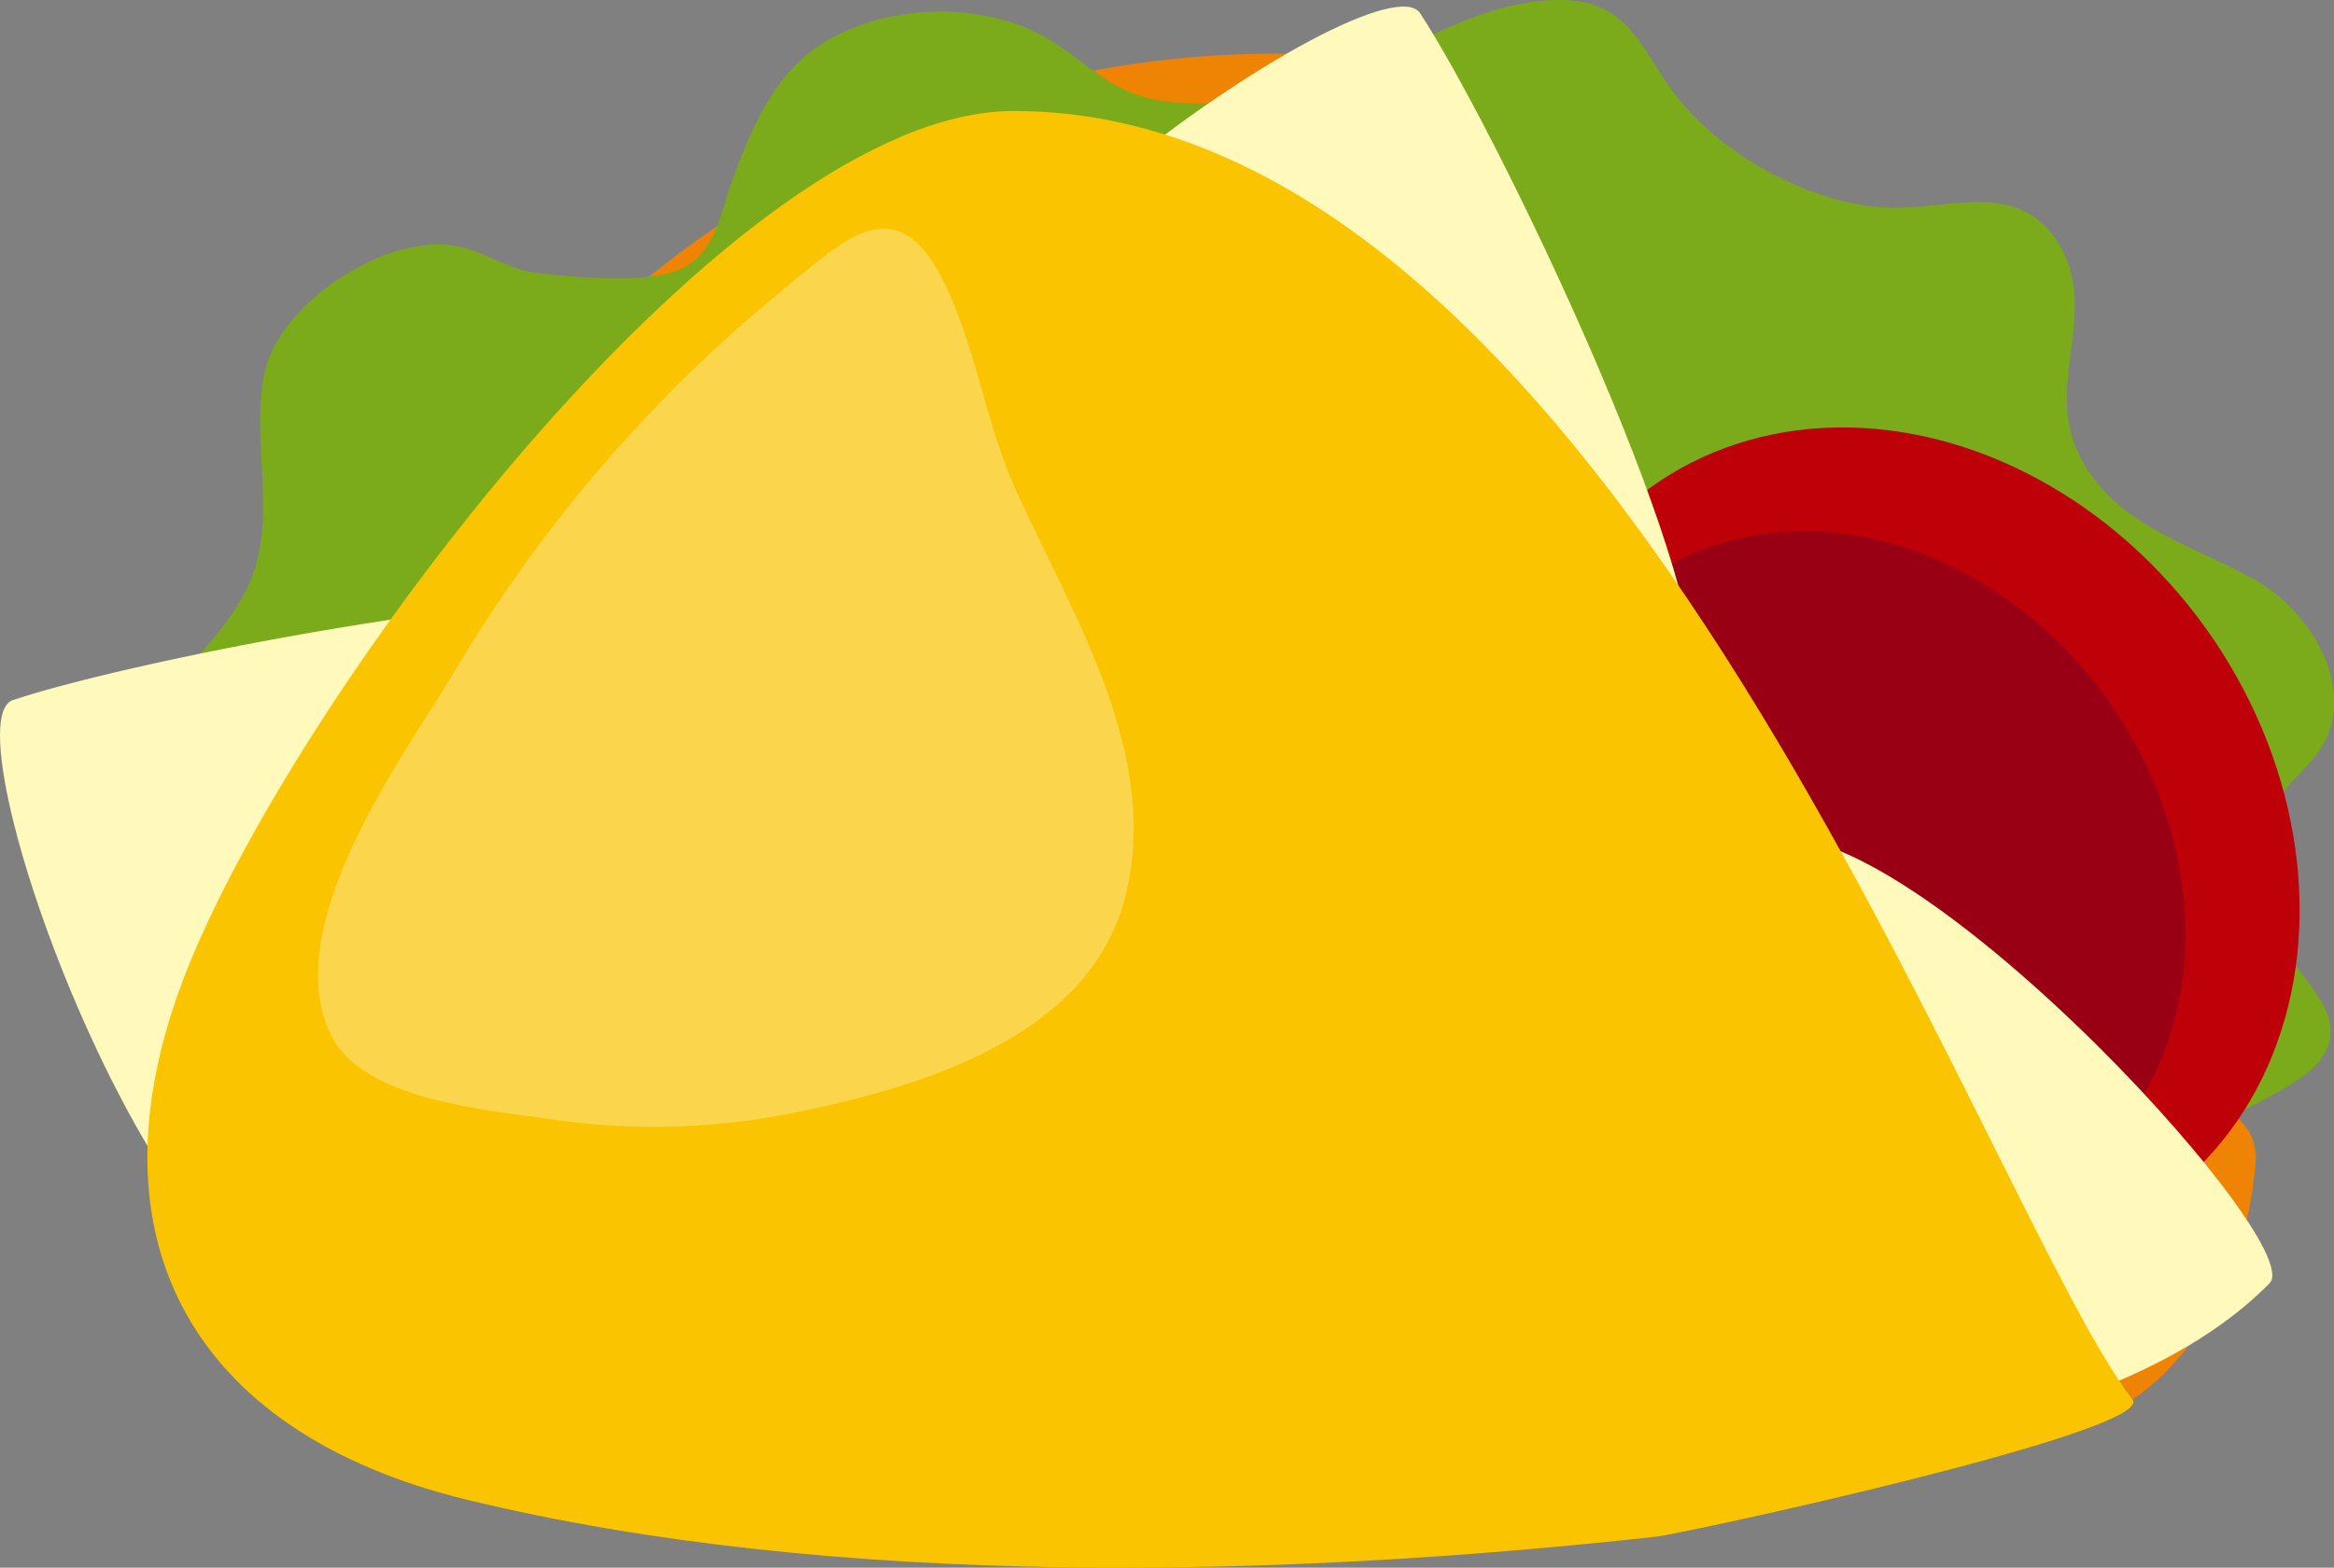 <svg version="1.1" id="图层_1" x="0px" y="0px" width="282.461px" height="189.777px" viewBox="0 0 282.461 189.777" enable-background="new 0 0 282.461 189.777" xml:space="preserve" xmlns="http://www.w3.org/2000/svg" xmlns:xlink="http://www.w3.org/1999/xlink" xmlns:xml="http://www.w3.org/XML/1998/namespace">
  <rect x="0" y="0" width="282.461" height="189.777" fill="#808080" stroke="none"/>
  <path fill="#EF8304" d="M255.376,131.373c-12.761-21.683-4.992-48.107-14.989-71.145c-21.232-48.922-75.303-63.452-124.122-47.593
	c-33.887,11.008-64.719,40.902-78.459,74.88c-13.066,32.327-0.043,56.468,33.707,64.655c44.559,10.808,98.434,9.46,143.792,4.476
	c1.912-0.209,12.191-2.095,27.47-6.073c1.469,7.346,11.282,12.736,15.295,18.828c0,0,13.182-7.771,14.902-28.66
	C273.777,130.973,255.45,131.499,255.376,131.373z" class="color c1"/>
  <path fill="#7BAB1A" d="M274.885,98.282c1.477-3.66,5.457-5.71,6.862-9.419c2.729-7.201-2.816-15.207-8.69-18.576
	c-7.816-4.481-17.741-6.68-21.762-15.936c-3.696-8.511,3.085-17.28-2.538-25.432c-5.099-7.394-13.517-3.191-21.345-3.841
	c-8.771-0.729-19.165-6.43-24.579-13.493C198.495,5.927,197.229,0.026,188.815,0c-11.327-0.036-20.253,8.01-30.858,10.559
	c-6.204,1.492-13.577,2.959-19.878,1.075c-4.668-1.395-7.832-5.149-12.031-7.383c-8.012-4.262-19.659-3.728-27.203,1.47
	c-5.446,3.752-8.04,10.148-10.236,16.166c-1.364,3.732-1.993,8.589-5.966,10.564c-4.061,2.019-13.045,1.085-17.412,0.628
	c-3.872-0.406-6.191-2.497-9.71-3.237c-8.714-1.831-21.631,6.863-23.465,15.105c-1.975,8.893,2.098,18.384-2.512,26.963
	c-4.273,7.957-12.918,12.876-14.574,22.443c-0.884,5.113-0.159,11.611,2.597,15.904c1.791,2.791,4.422,5.04,6.051,7.929
	c1.121,1.983,1.22,4.869,2.372,6.632c2.855,4.369,9.715,7.584,14.506,9.477c4.835,1.908,8.973,5.163,13.886,7.079
	c8.811,3.436,18.068,5.001,26.393,9.587c6.432,3.543,11.783,8.433,18.649,11.197c6.936,2.79,15.333,4.113,22.762,4.71
	c18.22,1.467,36.427-1.91,54.579-0.971c18.218,0.942,36.719,8.239,54.951,5.865c6.146-0.8,13.375-2.493,17.351-7.909
	c4.879-6.65-0.145-15.105,7.146-21.013c3.411-2.765,7.415-4.114,11.098-6.256c3.502-2.039,11.02-5.123,13.38-8.145
	c4.391-5.624-3.041-10.171-5.249-15.311C273.688,109.05,273.217,102.408,274.885,98.282z" class="color c2"/>
  <ellipse transform="matrix(0.813 -0.583 0.583 0.813 -16.334 153.435)" fill="#BE0008" cx="230.582" cy="102.133" rx="44.6" ry="52.962" class="color c3"/>
  <ellipse transform="matrix(0.813 -0.583 0.583 0.813 -19.947 150.757)" fill="#990014" cx="224.609" cy="106.417" rx="37.251" ry="44.235" class="color c4"/>
  <path fill="#FFF9BB" d="M171.865,1.606c-4.966-7.584-73.577,40.147-60.531,58.358c6.513,9.091,94.304,33.726,93.729,21.28
	C204.27,64.02,180.76,15.192,171.865,1.606z" class="color c5"/>
  <path fill="#FFF9BB" d="M212.104,102.16c-7.641,4.094-26.428,74.162-16.807,74.97c13.318,1.119,59.585-1.59,79.371-21.791
	C279.587,150.318,227.41,93.962,212.104,102.16z" class="color c5"/>
  <path fill="#FFF9BB" d="M87.037,72.942C70.18,69.317,16.97,79.605,1.566,84.744c-8.598,2.868,20.068,81.379,41.001,73.405
	C53.018,154.169,99.216,75.559,87.037,72.942z" class="color c5"/>
  <path fill="#FAC500" d="M22.829,116.903c13.739-33.979,65.912-103.469,99.83-103.469c72.638,0,117.365,132.681,135.411,155.967
	c2.966,3.827-54.206,16.245-57.741,16.633c-45.36,4.983-99.237,6.332-143.793-4.477C22.783,173.371,9.76,149.23,22.829,116.903z" class="color c6"/>
  <path opacity="0.3" fill="#FFFFFF" enable-background="new    " d="M55.414,80.617c-6.291,10.538-22.013,31.435-15.277,44.834
	c3.944,7.843,19.377,8.98,26.933,10.089c8.982,1.319,18.701,1.131,27.592-0.571c15.308-2.932,36.626-8.793,41.355-25.833
	c4.856-17.5-6.359-34.902-13.15-49.969c-3.631-8.058-4.74-17.075-8.645-25.031c-5.737-11.691-12.038-5.143-19.866,1.276
	C78.894,48.095,65.667,63.446,55.414,80.617z" class="color c7"/>
</svg>